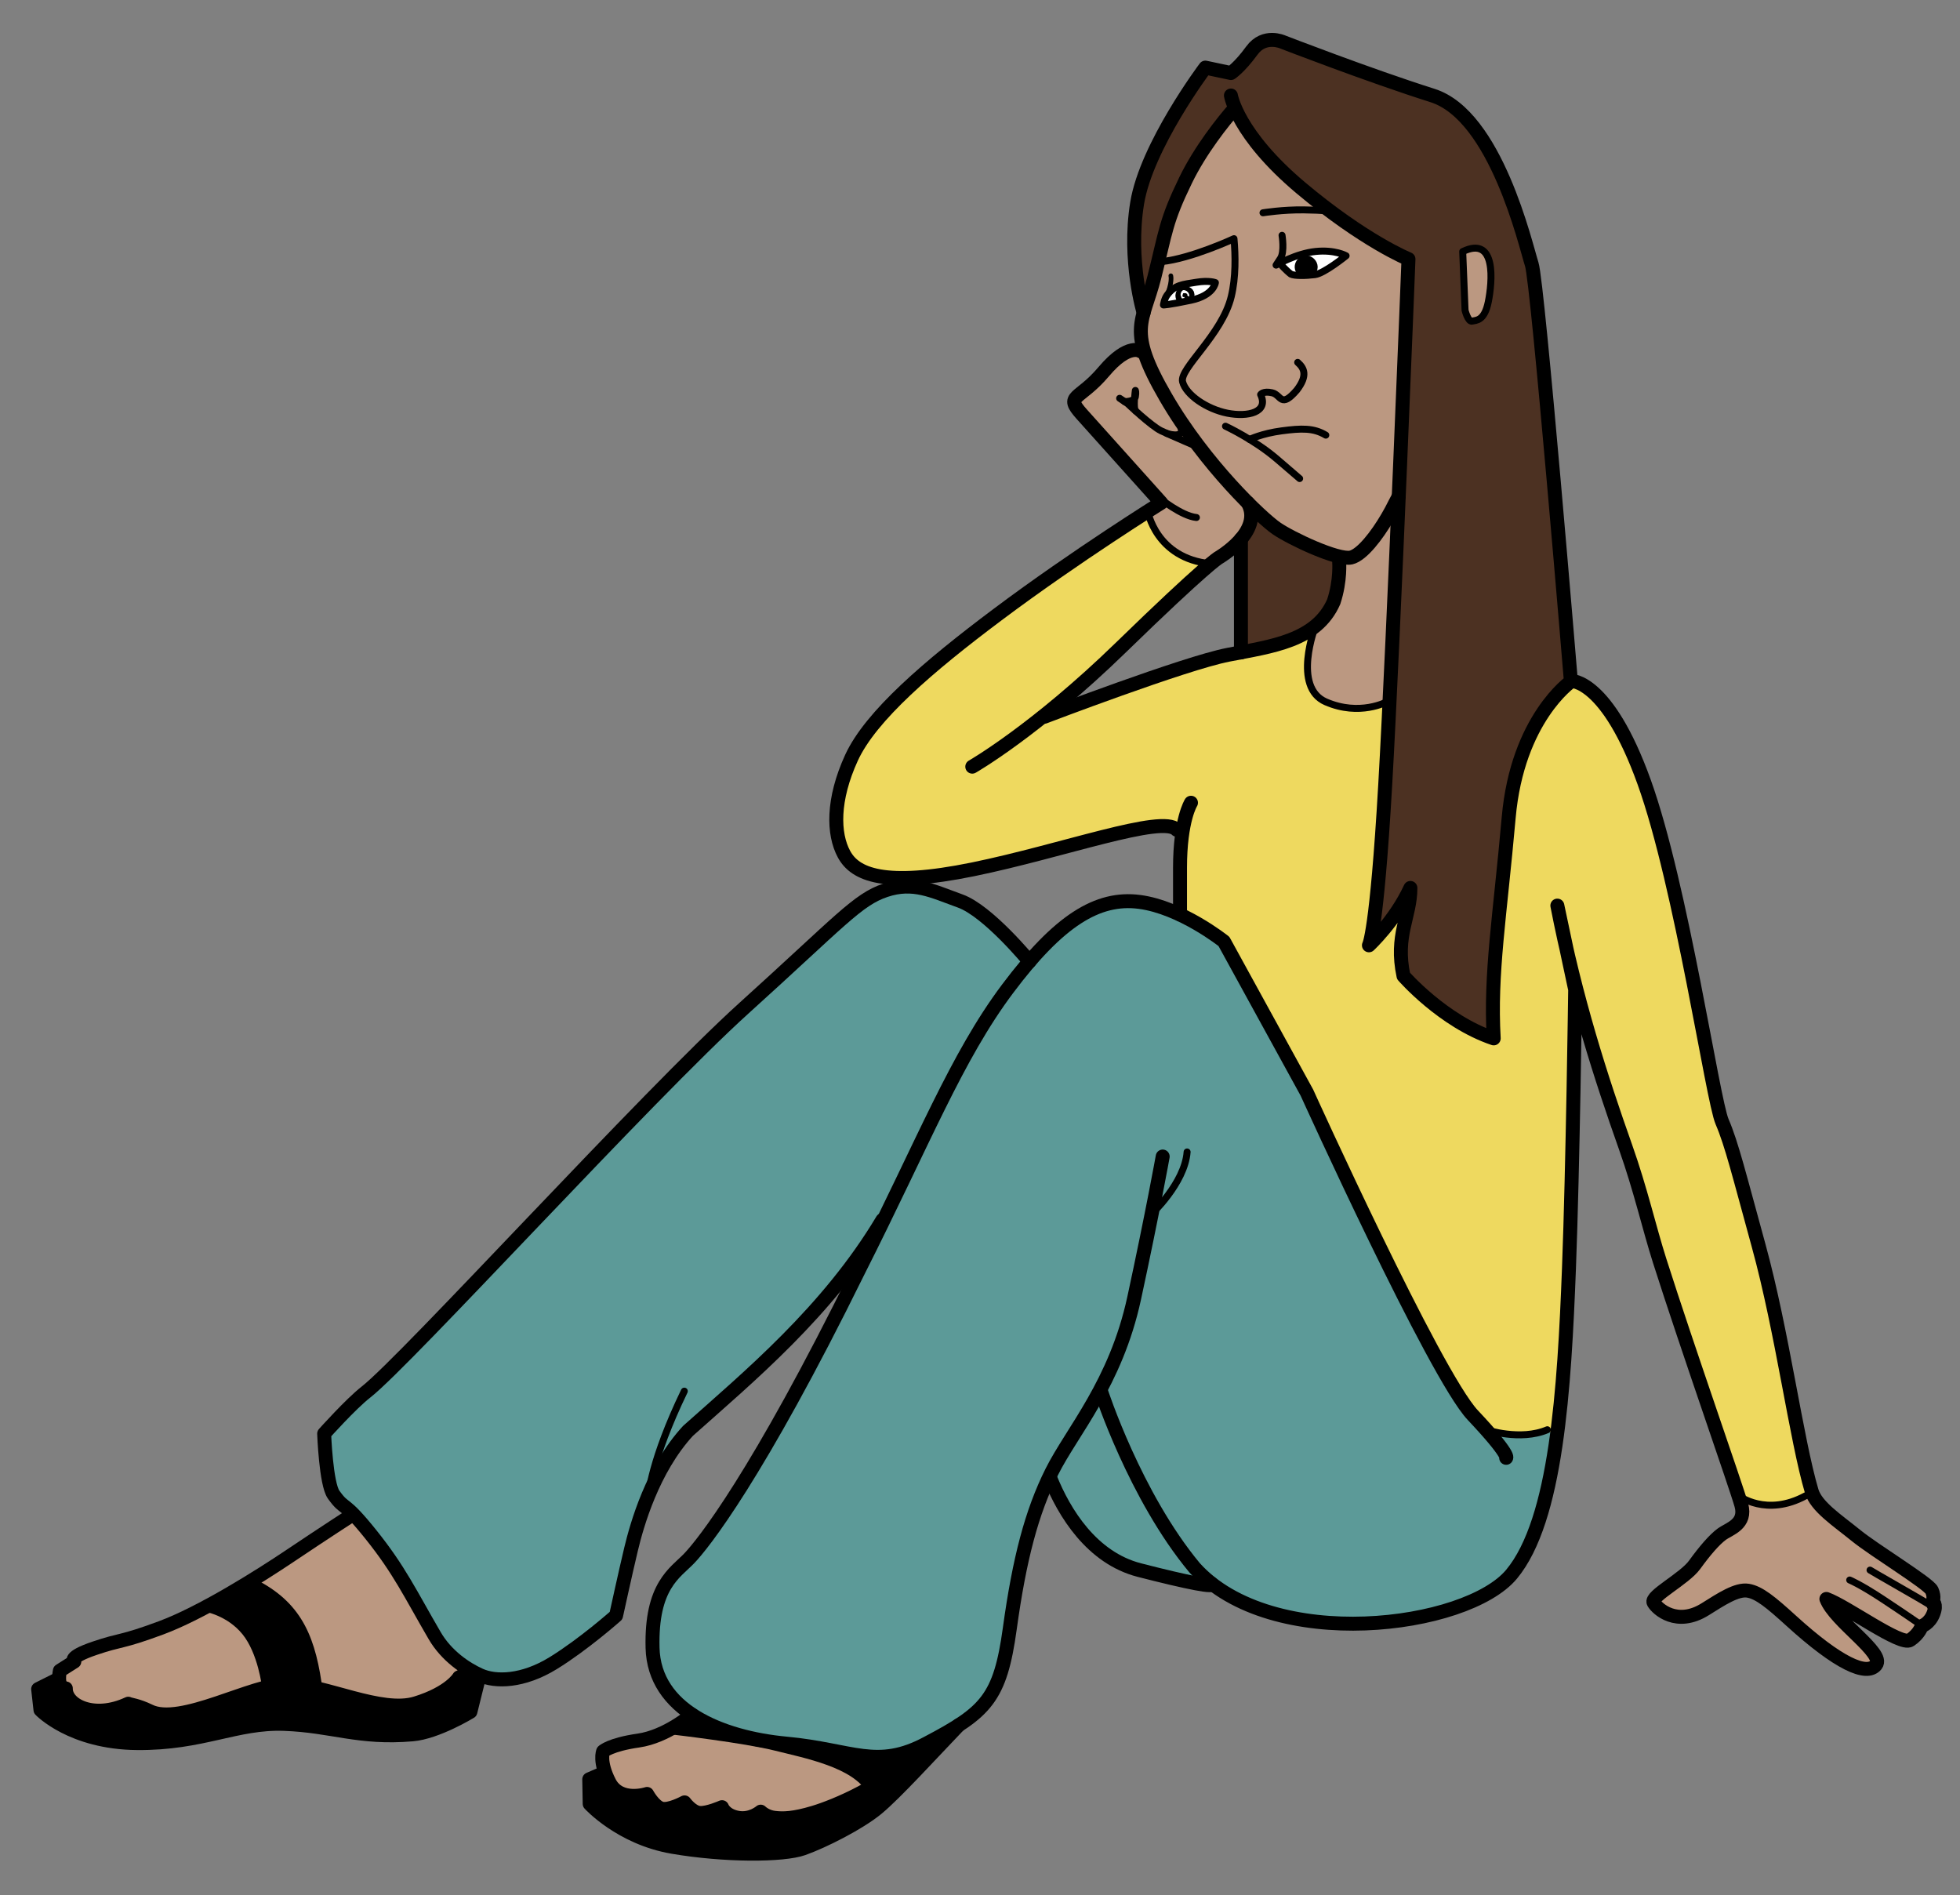 <?xml version="1.0" encoding="utf-8"?>
<!-- Generator: Adobe Illustrator 16.0.0, SVG Export Plug-In . SVG Version: 6.00 Build 0)  -->
<!DOCTYPE svg PUBLIC "-//W3C//DTD SVG 1.1//EN" "http://www.w3.org/Graphics/SVG/1.1/DTD/svg11.dtd">
<svg version="1.1" id="Layer_1" xmlns="http://www.w3.org/2000/svg" xmlns:xlink="http://www.w3.org/1999/xlink" x="0px" y="0px"
	 width="421.324px" height="407.352px" viewBox="0 0 421.324 407.352" enable-background="new 0 0 421.324 407.352"
	 xml:space="preserve">
<rect x="0" y="0" width="421.324" height="407.352" fill="#808080" stroke="none"/>
<g>
	<path fill="#BB9881" d="M314.43,54.507c7.34-3.55,6.34,6.62,5.5,10.79c-0.83,4.16-2.601,3.94-3.479,4.16
		c-0.881,0.22-1.521-2.33-1.521-2.33C314.77,62.626,314.43,54.507,314.43,54.507z"/>
	<path fill="#BB9881" d="M257.89,96.667c3.641,4.76,7.329,8.82,10.35,11.85c1.6,2.9,0.32,5.67-1.49,7.8
		c-2.06,2.42-4.818,4.01-4.818,4.01s-0.352,0.19-1.66,1.28c-11.16-1.05-13.34-10.21-13.551-11.27c1.841-1.18,2.9-1.84,2.9-1.84
		s-13.189-14.7-17.021-18.96c-3.83-4.26-0.67-2.91,4.681-9.24c5.35-6.34,7.959-4.34,7.959-4.34l0.65-0.2
		c0.729,2.56,2.189,5.72,4.689,10.04C252.83,89.687,255.35,93.347,257.89,96.667z M244.1,88.757c-0.312-0.36-0.302-1.58-0.229-2.64
		c0.1-0.11,0.16-0.23,0.189-0.38c0.189-1.07,0-1.38,0-1.38s-0.12,0.82-0.189,1.76c-0.551,0.67-2.121,0.64-2.121,0.64l0.621,0.41
		C242.369,87.167,243.089,87.856,244.1,88.757z"/>
	<path fill="#BB9881" d="M282.729,135.106l-0.05-0.06c1.67-1.35,3.05-3.06,4.02-5.28c1.51-4.58,1.17-8.59,1.17-8.59l0.24-1.07
		c0.971,0.21,1.78,0.29,2.32,0.16c0.6-0.14,1.27-0.53,1.979-1.11c2.58-2.1,5.58-6.68,7.42-10.43l0.84-1.6h0.021
		c-0.641,14.99-1.352,30.92-1.99,44.2l-0.6-0.03c0,0-5.842,3.17-13.102,0C277.859,148.187,282.56,135.566,282.729,135.106z"/>
	<path fill="#BB9881" d="M274.609,57.247l0.7,0.01c0,0,1.12,1.29,2.188,2.1c0.75,0.39,3.182,0.36,5.17,0.11
		c1.99-0.25,6.69-4.06,6.69-4.06s-2.36-1.35-6.55-0.92C279.27,54.836,275.649,56.687,274.609,57.247z M268.24,108.517
		c-3.021-3.03-6.711-7.09-10.351-11.85c-2.54-3.32-5.062-6.98-7.312-10.87c-2.5-4.32-3.959-7.48-4.688-10.04
		c-0.972-3.3-0.75-5.6-0.062-8.11c0.58-2.15,1.5-4.44,2.312-7.64c2.479-9.82,2.409-11.96,6.729-20.85
		c3.159-6.5,8.069-12.66,10.5-15.41l0.139-0.06c1.451,3.36,5.111,9.55,14.092,17.1c13.67,11.5,23.17,15.34,23.17,15.34
		s-0.939,23.98-2.08,51h-0.021l-0.84,1.6c-1.84,3.75-4.84,8.33-7.42,10.43c-0.709,0.58-1.38,0.97-1.979,1.11
		c-0.54,0.13-1.352,0.05-2.32-0.16c-4.119-0.9-11.189-4.35-13.71-6.09C273.298,113.257,271.048,111.336,268.24,108.517z
		 M250.819,63.967c-0.579,0.85-0.72,2.02-0.72,2.02c0.08,0,1.199-0.02,5.93-1.02c4.92-1.05,5.24-3.78,5.24-3.78
		s-1.359-0.54-4.141-0.08c-2.791,0.47-4.641,0.51-6.271,2.79C250.839,63.917,250.83,63.937,250.819,63.967z"/>
	<path fill="#BB9881" d="M415.43,344.708c0,0,1,0.42,0.17,2.59s-2.521,2.67-2.521,2.67s-0.479,1.66-2.479,3
		c-2,1.33-13.5-7.17-18-8.84c1.83,4.83,12.67,11.67,10.67,14.17s-8.13-0.291-18.21-9.461c-4.41-4.01-6.932-6.09-9.32-6.49
		c-2.39-0.389-5.74,1.83-9.17,3.98c-6.102,3.83-10.33-0.051-11.109-1.42c-0.779-1.359,6.641-5.109,8.811-8.109
		c2.16-3,4.239-5.42,5.83-6.58c1.58-1.17,5.38-2.131,4.21-6.301c-0.12-0.42-0.33-1.09-0.62-1.979l0.04-0.012c0,0,5.95,4.641,14.45,0
		l1.359-0.67c1.16,3.211,5.521,6.061,9.391,9.211c4,3.25,15.67,10.33,16.34,11.83C415.93,343.797,415.43,344.708,415.43,344.708z"/>
	<path fill="#BB9881" d="M144.779,372.547c1.32,0.16,15.59,1.859,21.83,3.43c6.359,1.59,16.59,3.529,20.13,8.9
		c-4.74,2.689-9.3,4.43-11.78,5.18c-4.399,1.32-6.609,1.34-8.479,1.119c-1.86-0.209-2.96-1.33-2.96-1.33s-2.11,1.84-4.92,1.32
		c-2.811-0.52-3.4-2.279-3.4-2.279s-3.14,1.391-4.82,1.24c-1.689-0.15-3.229-2.271-3.229-2.271s-3.33,1.811-4.97,1.34
		c-1.641-0.479-3.091-3.148-3.091-3.148s-5.819,1.939-8.1-2.521c-0.38-0.75-0.67-1.43-0.9-2.051
		c-1.09-3.068-0.439-4.578-0.439-4.578s1.53-1.461,7.58-2.33c2.66-0.391,5.18-1.5,7.189-2.631L144.779,372.547z"/>
	<path fill="#BB9881" d="M57.049,362.938l0.051,0.199c-8.091,2.1-19.49,7.859-25,5.07c-2.57-1.24-4.07-1.311-4.53-1.561
		c-7.37,3.469-13.49,0.34-13.42-3.281c-1.13-0.039-1.061-0.658-1.061-0.658c-0.229-0.262-0.33-0.66-0.359-1.102
		c-0.09-0.949,0.14-2.051,0.14-2.051l3.11-1.969c0,0-1.53-0.852,4.34-2.852c5.88-2,5.49-1.119,14.26-4.369
		c2.88-1.061,6.13-2.619,9.46-4.381l0.07,0.131c0,0,5.109,0.818,8.609,5.141C56.219,355.586,57.049,362.938,57.049,362.938z"/>
	<path fill="#EED95F" d="M336.609,203.816c-0.58-2.739-1.23-5.79-1.84-8.73C335.35,198.057,335.958,200.977,336.609,203.816z
		 M336.77,204.557c1.028,4.859,1.83,8.568,1.83,8.568s-0.5,38.142-1.33,59.842c-0.45,11.83-1.052,24.109-2.472,35.07l-2.18-0.281
		c-5.82,2.471-13.15,0-13.15,0c-0.799-0.898-1.75-1.939-2.868-3.129c-8.17-8.66-35.67-69.33-35.67-69.33l-17.83-32.5
		c0,0-4.07-3.26-9.46-5.77l0.02-0.04c0,0,0-0.29,0-10c0-3.32,0.24-5.96,0.58-8l-1.289-0.2c-3-3.33-24.66,4.6-43.781,8.51
		c-6.14,1.26-10.95,1.82-14.729,1.86c-8,0.1-11.391-2.14-13.01-5.11c-2.37-4.38-2.521-11.73,1.609-20.73
		c4.12-9,16.59-19.68,31.391-30.77c12.898-9.66,26.488-18.51,32.289-22.21c0.211,1.06,2.391,10.22,13.551,11.27
		c-2.311,1.92-7.62,6.63-19.34,18.02c-6.182,6.01-11.82,10.88-16.58,14.69l0.148,0.19c0,0,30.142-11.51,39.511-13.33
		c0.909-0.18,1.829-0.35,2.739-0.52c6-1.13,11.84-2.29,15.932-5.61l0.05,0.06c-0.17,0.46-4.87,13.08,2.271,16.19
		c7.26,3.17,13.101,0,13.101,0l0.601,0.03c-0.341,6.78-0.65,12.87-0.931,17.8c-1.83,32-3.5,34.5-3.5,34.5s5.66-5.27,8.91-12.329
		c0,6.25-3.351,10.14-1.479,18.91c0,0,8.459,9.74,19.389,13.42c-0.799-14.021,1.342-26.209,3.222-47.459
		c1.87-21.25,13.37-29.24,13.37-29.24s0-0.04-0.012-0.13h0.012c0,0,7.75-0.5,15.75,21.75s14.71,68.27,16.75,73
		c2.05,4.729,3.71,11.531,7.85,26.591c5.11,18.59,8.08,41.579,11.41,52.812c0.029,0.1,0.061,0.209,0.1,0.309l-1.358,0.67
		c-8.5,4.641-14.45,0-14.45,0l-0.04,0.012c-2.59-7.98-11.521-33.531-16.92-50.471c-2.28-7.16-4.09-15.29-7.34-24.45
		C345,234.497,340.41,220.477,336.77,204.557z"/>
	<path fill="#4C3122" d="M265.509,23.687l-0.141,0.06c-2.43,2.75-7.34,8.91-10.5,15.41c-4.32,8.89-4.25,11.03-6.729,20.85
		c-0.811,3.2-1.73,5.49-2.311,7.64c0,0-3.391-11.18-1.391-23.52c2-12.33,14.66-29.17,14.66-29.17l5.5,1.17c0,0,1.84-1.17,4.5-4.83
		c2.67-3.67,6.67-1.84,6.67-1.84s18.5,7.17,32.17,11.5c13.66,4.33,20,32.17,21.33,36.3c1.3,4.03,8.09,85.83,8.398,89.54
		c0.012,0.09,0.012,0.13,0.012,0.13s-11.5,7.99-13.37,29.24c-1.88,21.25-4.021,33.44-3.222,47.458
		c-10.93-3.68-19.39-13.42-19.39-13.42c-1.87-8.77,1.479-12.659,1.479-18.909c-3.25,7.06-8.909,12.329-8.909,12.329
		s1.67-2.5,3.5-34.5c0.278-4.93,0.59-11.02,0.93-17.8c0.64-13.28,1.351-29.21,1.99-44.2c1.14-27.02,2.08-51,2.08-51
		s-9.5-3.84-23.171-15.34C270.619,33.237,266.958,27.047,265.509,23.687z M319.93,65.297c0.84-4.17,1.84-14.34-5.5-10.79
		c0,0,0.34,8.12,0.5,12.62c0,0,0.64,2.55,1.521,2.33C317.33,69.237,319.1,69.457,319.93,65.297z"/>
	<path fill="#5C9A98" d="M236.43,299.336c-3.802,7.121-7.882,12.551-10.33,17.461c-0.2,0.4-0.392,0.799-0.58,1.199
		c-3.99,8.391-6.479,18.189-8.45,32.5c-1.64,11.869-3.88,16.211-11.021,20.791c-1.88,1.219-4.109,2.449-6.75,3.84
		c-1.279,0.689-2.479,1.229-3.619,1.66c-8.57,3.18-14.101-0.4-26.61-1.562c-7.43-0.688-14.88-2.639-20.34-6.27
		c-4.98-3.289-8.3-7.959-8.46-14.32c-0.33-13.33,4.84-16.08,7.83-19.17c2.989-3.09,14.67-17.68,36.33-61.67
		c1.949-3.859,3.77-7.529,5.47-11.029c10.75-22.029,17.21-37.15,26.7-49.801c1.618-2.159,3.18-4.109,4.688-5.859
		c8.771-10.19,15.961-13.81,23.642-12.81c3,0.39,6.021,1.47,8.71,2.73c5.39,2.51,9.46,5.77,9.46,5.77l17.83,32.5
		c0,0,27.5,60.67,35.67,69.33c1.118,1.189,2.069,2.23,2.868,3.131c0,0,7.33,2.469,13.15,0l2.18,0.279
		c-1.709,13.141-4.6,24.398-9.868,30.76c-9.04,10.92-46.302,16.33-64.642,1.891c-1.27-0.99-2.438-2.08-3.51-3.27
		c-12.83-15.432-20.119-37.961-20.119-37.961L236.43,299.336z"/>
	<path fill="#4C3122" d="M288.109,120.106l-0.24,1.07c0,0,0.34,4.01-1.17,8.59c-0.97,2.22-2.35,3.93-4.02,5.28
		c-4.092,3.32-9.932,4.48-15.932,5.61v-24.34c1.812-2.13,3.09-4.9,1.49-7.8c2.811,2.82,5.061,4.74,6.16,5.5
		C276.919,115.757,283.99,119.207,288.109,120.106z"/>
	<path fill="#5C9A98" d="M260.27,340.708c1.771,1.26-5.09-0.141-15.34-2.781c-10.25-2.629-16.19-12.33-19.19-19.83l-0.22-0.1
		c0.188-0.4,0.38-0.799,0.58-1.199c2.448-4.91,6.528-10.34,10.33-17.461l0.229,0.121c0,0,7.289,22.529,20.119,37.959
		c1.07,1.189,2.24,2.279,3.51,3.27L260.27,340.708z"/>
	<path fill="#5C9A98" d="M139.399,321.827c0,0.01,0,0.01,0,0.01c-1.96,4.68-3.12,8.971-3.74,11.561
		c-1.229,5.17-3.229,14.311-3.229,14.311s-6.94,6.17-13.5,10.211c-6.561,4.039-12.41,4.109-15.75,2.6
		c-0.961-0.43-2.021-1-3.101-1.699c-2.39-1.551-4.89-3.791-6.649-6.811c-5.33-9.16-7.561-14.08-13.721-21.74
		c-1.729-2.16-2.91-3.488-3.77-4.369c-2.21-2.25-2.33-1.551-4.221-4.182c-1.649-2.301-2.039-13.109-2.039-13.109
		s5.729-6.398,8.979-8.939c8.72-6.799,60.521-63.779,81.271-82.529s24.409-23.34,30.42-25.34c1.47-0.49,2.83-0.73,4.119-0.78
		c3.99-0.17,7.41,1.46,11.94,3.09c6,2.16,14.88,13,14.88,13c-1.511,1.75-3.07,3.7-4.689,5.86c-9.49,12.648-15.95,27.771-26.7,49.8
		l-0.21-0.101c-11.76,19.689-28.92,33.851-41.8,45.34C144.089,312.137,141.35,317.167,139.399,321.827z"/>
	<path d="M186.739,384.877c3.69-2.102,7.47-4.771,10.479-8l-1.539-0.09c1.14-0.432,2.34-0.971,3.619-1.66
		c2.641-1.391,4.87-2.621,6.75-3.84l0.011,0.01c-5.801,6.049-13.61,14.619-17.5,17.84c-3.9,3.221-11.58,7.08-15.91,8.629
		c-4.33,1.541-16.96,1.561-28.101-0.359c-11.149-1.92-17.79-9.238-17.79-9.238l-0.09-5.271l2.61-1.131l0.81-0.289
		c0.23,0.619,0.521,1.301,0.9,2.051c2.28,4.459,8.1,2.52,8.1,2.52s1.45,2.67,3.091,3.15c1.64,0.471,4.97-1.34,4.97-1.34
		s1.54,2.119,3.229,2.27c1.681,0.15,4.82-1.24,4.82-1.24s0.59,1.762,3.4,2.281s4.92-1.32,4.92-1.32s1.1,1.119,2.96,1.33
		c1.87,0.221,4.08,0.199,8.479-1.121C177.439,389.307,181.999,387.567,186.739,384.877z"/>
	<path d="M195.68,376.788l1.539,0.09c-3.01,3.229-6.789,5.898-10.479,8c-3.54-5.371-13.771-7.311-20.13-8.9
		c-6.24-1.57-20.51-3.27-21.83-3.43l-0.36-0.609c2.58-1.461,4.29-2.951,4.29-2.951l0.021-0.029c5.46,3.631,12.91,5.58,20.34,6.27
		C181.579,376.387,187.109,379.967,195.68,376.788z"/>
	<path d="M102.699,362.006l-1.58,6.371c0,0-7.2,4.41-12.46,4.859c-11.6,0.988-17.18-1.871-27.56-2.25
		c-10.381-0.371-17.551,4.25-31.65,4.129c-14.1-0.129-20.75-7.129-20.75-7.129l-0.5-4.48l3.83-1.92l0.7,0.021
		c0.029,0.439,0.13,0.84,0.359,1.1c0,0-0.069,0.619,1.061,0.66c-0.07,3.619,6.05,6.75,13.42,3.279c0.46,0.25,1.96,0.32,4.53,1.561
		c5.51,2.791,16.909-2.971,25-5.07c1.79-0.459,3.409-0.738,4.77-0.719c1.271,0.02,2.65,0.199,4.09,0.469
		c7.641,1.451,17.17,5.59,23.41,3.682c7.41-2.271,9.3-5.592,9.3-5.592l1.36-1.459L102.699,362.006z"/>
	<path fill="#BB9881" d="M100.079,358.817l-0.229,0.529l0.18,0.17l-1.36,1.459c0,0-1.89,3.32-9.3,5.592
		c-6.24,1.908-15.77-2.23-23.41-3.682l2.41-0.709c-1.59-10.779-4.89-17.32-14.42-21.91c3.27-2.01,6.28-3.971,8.67-5.58
		c7.01-4.711,13.25-8.729,13.25-8.729l0.07-0.061c0.859,0.881,2.04,2.209,3.77,4.369c6.16,7.66,8.391,12.58,13.721,21.74
		C95.189,355.026,97.689,357.266,100.079,358.817z"/>
	<path d="M68.369,362.176l-2.41,0.711c-1.439-0.271-2.819-0.451-4.09-0.471c-1.36-0.02-2.979,0.26-4.77,0.721l-0.051-0.201
		c0,0-0.83-7.35-4.33-11.68c-3.5-4.32-8.609-5.141-8.609-5.141l-0.07-0.129c3.34-1.779,6.75-3.771,9.91-5.721
		C63.479,344.856,66.779,351.397,68.369,362.176z"/>
	<path d="M254.761,63.806c-1,0.31-0.439-0.76-0.439-0.76C255.131,62.796,255.761,63.486,254.761,63.806z"/>
	<path d="M280.292,56.546c0.95-0.63,2.2,1.06,0.89,1.56C279.872,58.606,279.341,57.167,280.292,56.546z"/>
	<path fill="#FFFFFF" d="M282.671,59.036c-1.99,0.25-4.42,0.28-5.18-0.11c-1.061-0.81-2.19-2.1-2.19-2.1l-0.689-0.01
		c1.04-0.56,4.66-2.41,8.2-2.76c4.18-0.43,6.55,0.92,6.55,0.92S284.662,58.786,282.671,59.036z M281.181,58.106
		c1.311-0.5,0.061-2.19-0.89-1.56C279.341,57.167,279.872,58.606,281.181,58.106z"/>
	<path fill="#FFFFFF" d="M254.761,63.806c1-0.32,0.37-1.01-0.439-0.76C254.322,63.046,253.761,64.116,254.761,63.806z
		 M250.812,63.556c0.01-0.03,0.029-0.06,0.05-0.09c1.63-2.28,3.479-2.33,6.27-2.79c2.78-0.47,4.13,0.07,4.13,0.07
		s-0.31,2.74-5.229,3.78c-4.91,1.05-5.93,1.03-5.93,1.03S250.242,64.396,250.812,63.556z"/>
</g>
<g>
	<path fill="none" stroke="#000000" stroke-width="3" stroke-linecap="round" stroke-linejoin="round" d="M265.371,23.313
		c-2.428,2.756-7.347,8.915-10.5,15.41c-4.324,8.89-4.252,11.033-6.729,20.852c-2.478,9.818-6.048,11.164,2.437,25.789
		c8.48,14.625,20.705,26.079,23.825,28.225c3.119,2.145,13.175,6.906,16.022,6.247c0.605-0.141,1.273-0.53,1.982-1.106
		c2.582-2.102,5.58-6.681,7.418-10.431l0.84-1.601"/>
	<path fill="none" stroke="#000000" stroke-width="3" stroke-linecap="round" stroke-linejoin="round" d="M264.6,20.528
		c0,0,1.334,8.333,15,19.833c13.667,11.5,23.167,15.334,23.167,15.334s-3.165,81.003-4.999,113.003c-1.833,32-3.5,34.5-3.5,34.5
		c0.001,0,5.665-5.271,8.915-12.333c0,6.25-3.35,10.142-1.487,18.906c0,0,8.46,9.748,19.394,13.431
		c-0.797-14.025,1.345-26.21,3.22-47.46s13.375-29.244,13.375-29.244s-7.081-85.549-8.415-89.674
		c-1.332-4.125-7.666-31.963-21.332-36.294c-13.668-4.331-32.168-11.497-32.168-11.497s-3.999-1.832-6.666,1.834
		s-4.502,4.833-4.502,4.833l-5.498-1.167c0,0-12.667,16.835-14.667,29.168s1.396,23.518,1.396,23.518"/>
	<path fill="none" stroke="#000000" stroke-width="1.5" stroke-linecap="round" stroke-linejoin="round" d="M278.951,77.895
		c1.402,1.237,2.209,2.826-0.174,5.947c-3.504,4.062-3.316,1.059-5.296,0.594c-1.987-0.462-2.495,0.373-2.495,0.373
		c1.801,3.818-2.744,4.882-7.166,4.004c-4.426-0.889-8.871-3.926-9.611-6.752c-0.729-2.828,8.492-10.108,10.465-18.317
		c0.996-4.141,0.912-8.82,0.584-12.441c0,0-9.262,4.312-15.637,4.938"/>
	<path fill="none" stroke="#000000" stroke-width="1.5" stroke-linecap="round" stroke-linejoin="round" d="M271.496,45.74
		c0,0,4.221-0.688,8.797-0.625c4.578,0.062,5.683,0.311,5.683,0.311"/>
	<path fill="none" stroke="#000000" stroke-width="1.5" stroke-linecap="round" stroke-linejoin="round" d="M257.128,60.676
		c-2.785,0.465-4.639,0.509-6.268,2.79c-0.611,0.855-0.761,2.086-0.761,2.086s1.017,0.021,5.933-1.021
		c4.914-1.042,5.233-3.78,5.233-3.78S259.914,60.211,257.128,60.676z"/>
	<path fill="none" stroke="#000000" stroke-linecap="round" stroke-linejoin="round" d="M251.683,59.282
		c0,0,0.418,1.501-1.073,4.729"/>
	<path fill="none" stroke="#000000" stroke-width="3" stroke-linecap="round" stroke-linejoin="round" d="M254.322,63.051
		c0.812-0.25,1.438,0.438,0.438,0.751C253.759,64.115,254.322,63.051,254.322,63.051z"/>
	<path fill="none" stroke="#000000" stroke-width="1.5" stroke-linecap="round" stroke-linejoin="round" d="M275.589,50.583
		c0,0,0.594,3.531-0.344,4.969c-0.938,1.438-0.938,1.438-0.938,1.438s4.312-2.512,8.5-2.938c4.188-0.426,6.552,0.926,6.552,0.926
		s-4.697,3.804-6.688,4.054s-4.422,0.281-5.178-0.104c-1.062-0.812-2.188-2.104-2.188-2.104"/>
	<path fill="none" stroke="#000000" stroke-width="3" stroke-linecap="round" stroke-linejoin="round" d="M280.292,56.542
		c0.953-0.625,2.203,1.062,0.891,1.562S279.341,57.167,280.292,56.542z"/>
	<path fill="none" stroke="#000000" stroke-width="1.5" stroke-linecap="round" stroke-linejoin="round" d="M263.433,91.615
		c0,0,6.188,2.875,11.062,7.062c4.873,4.187,4.875,4.188,4.875,4.188"/>
	<path fill="none" stroke="#000000" stroke-width="1.5" stroke-linecap="round" stroke-linejoin="round" d="M268.613,94.455
		c0,0,2.633-1.277,6.883-1.84c4.25-0.563,6.875-0.66,9.5,0.92"/>
	<path fill="none" stroke="#000000" stroke-width="1.5" stroke-linecap="round" stroke-linejoin="round" d="M314.425,54.075
		c0,0,0.341,8.121,0.507,12.621c0,0,0.64,2.554,1.521,2.334c0.881-0.22,2.646,0,3.479-4.167
		C320.766,60.696,321.766,50.53,314.425,54.075z"/>
	<path fill="none" stroke="#000000" stroke-width="3" stroke-linecap="round" stroke-linejoin="round" d="M287.867,120.749
		c0,0,0.344,4.012-1.168,8.59c-3.718,8.468-13.312,9.585-22.688,11.407c-9.377,1.821-39.516,13.328-39.516,13.328"/>
	<path fill="none" stroke="#000000" stroke-width="3" stroke-linecap="round" stroke-linejoin="round" d="M209.001,164.796
		c0,0,13.599-7.769,31.932-25.602s21-19.297,21-19.297s9.751-5.618,6.292-11.827"/>
	<path fill="none" stroke="#000000" stroke-width="3" stroke-linecap="round" stroke-linejoin="round" d="M245.238,75.529
		c0,0-2.605-2-7.955,4.333s-8.518,4.98-4.684,9.24c3.834,4.26,17.021,18.969,17.021,18.969s-18.201,11.317-35.19,24.047
		c-14.802,11.09-27.268,21.768-31.393,30.768s-3.979,16.354-1.604,20.729c2.373,4.375,8.607,7.162,27.731,3.25
		c19.125-3.912,40.785-11.838,43.785-8.505"/>
	<path fill="none" stroke="#000000" stroke-width="3" stroke-linecap="round" stroke-linejoin="round" d="M256.015,172.551
		c0,0-2.357,3.672-2.357,14.005s0,9.996,0,9.996"/>
	
		<line fill="none" stroke="#000000" stroke-width="3" stroke-linecap="round" stroke-linejoin="round" x1="266.753" y1="115.887" x2="266.753" y2="140.248"/>
	<path fill="none" stroke="#000000" stroke-width="1.5" stroke-linecap="round" stroke-linejoin="round" d="M246.696,109.804
		c0,0,1.728,10.248,13.575,11.373"/>
	<path fill="none" stroke="#000000" stroke-width="1.5" stroke-linecap="round" stroke-linejoin="round" d="M249.236,107.062
		c0,0,4.76,3.865,7.946,4.178"/>
	<path fill="none" stroke="#000000" stroke-width="1.5" stroke-linecap="round" stroke-linejoin="round" d="M257.891,96.239
		c0,0-6.146-2.624-8.271-3.624s-7.25-5.875-7.25-5.875l-1.688-1.125"/>
	<path fill="none" stroke="#000000" stroke-width="1.5" stroke-linecap="round" stroke-linejoin="round" d="M241.75,86.327
		c0,0,2.121,0.038,2.309-1.024s0-1.375,0-1.375s-0.555,3.875,0.083,4.441"/>
	<path fill="none" stroke="#000000" stroke-width="1.5" stroke-linecap="round" stroke-linejoin="round" d="M250.85,93.176
		c0,0,3.459,1.143,3.083-0.936"/>
	<path fill="none" stroke="#000000" stroke-width="1.5" stroke-linecap="round" stroke-linejoin="round" d="M282.736,134.665
		c0,0-5.01,13.034,2.26,16.201c7.269,3.167,13.103,0,13.103,0"/>
	<path fill="none" stroke="#000000" stroke-width="3" stroke-linecap="round" stroke-linejoin="round" d="M337.683,146.365
		c0,0,7.75-0.5,15.75,21.75s14.703,68.268,16.75,73c2.047,4.73,3.701,11.534,7.843,26.594c5.111,18.588,8.084,41.576,11.409,52.812
		c0.988,3.338,5.502,6.262,9.498,9.512c3.996,3.252,15.665,10.33,16.333,11.83s0.167,2.416,0.167,2.416s1.001,0.42,0.167,2.586
		c-0.834,2.168-2.519,2.668-2.519,2.668s-0.481,1.666-2.481,3c-2,1.332-13.501-7.168-18.001-8.834
		c1.833,4.832,12.668,11.668,10.667,14.166c-2.001,2.5-8.124-0.291-18.206-9.461c-4.41-4.014-6.928-6.09-9.318-6.482
		c-2.393-0.391-5.738,1.82-9.173,3.975c-6.104,3.83-10.329-0.053-11.106-1.416c-0.778-1.365,6.638-5.115,8.805-8.115
		s4.248-5.414,5.833-6.582c1.585-1.17,5.378-2.127,4.211-6.295c-1.167-4.166-11.544-33.623-17.544-52.455
		c-2.28-7.16-4.087-15.281-7.333-24.449c-5.293-14.951-10.808-32.014-14.668-51.925c1.794,8.551,3.831,18.042,3.831,18.042
		s-0.496,38.133-1.33,59.832c-1,26-2.666,54.168-12.332,65.834c-9.668,11.668-51.57,17.055-68.152-1.377
		c-12.832-15.434-20.123-37.963-20.123-37.963"/>
	<path fill="none" stroke="#000000" stroke-width="1.5" stroke-linecap="round" stroke-linejoin="round" d="M412.434,348.948
		c0,0-2.751-1.918-7.668-5.168s-7.152-4.15-7.152-4.15"/>
	<path fill="none" stroke="#000000" stroke-width="1.5" stroke-linecap="round" stroke-linejoin="round" d="M414.932,345.28
		c0,0,2.75,1.25-4.25-2.75s-8.697-5.031-8.697-5.031"/>
	<path fill="none" stroke="#000000" stroke-width="1.5" stroke-linecap="round" stroke-linejoin="round" d="M373.729,321.499
		c0,0,5.954,4.635,14.454,0"/>
	<path fill="none" stroke="#000000" stroke-width="3" stroke-linecap="round" stroke-linejoin="round" d="M323.768,313.366
		c0,0,1-0.5-7.166-9.166c-8.168-8.668-35.668-69.334-35.668-69.334l-17.833-32.5c0,0-9.167-7.333-18.167-8.5
		s-17.334,4.001-28.334,18.667c-11,14.666-17.933,32.639-32.167,60.827c-21.666,43.999-33.345,58.581-36.334,61.671
		c-2.989,3.09-8.159,5.84-7.825,19.174c0.334,13.332,14.604,19.281,28.792,20.594c14.188,1.314,19.4,5.73,30.233-0.104
		c12.666-6.666,15.699-9.633,17.767-24.633s4.7-25.035,9.033-33.701c4.333-8.668,13.742-19.001,17.705-37.334
		c3.962-18.335,6.129-30.429,6.129-30.429"/>
	<path fill="none" stroke="#000000" stroke-width="1.5" stroke-linecap="round" stroke-linejoin="round" d="M319.473,307.329
		c0,0,7.329,2.463,13.146,0"/>
	<path fill="none" stroke="#000000" stroke-width="1.5" stroke-linecap="round" stroke-linejoin="round" d="M247.354,261.146
		c0,0,7.329-6.78,7.829-13.53"/>
	<path fill="none" stroke="#000000" stroke-width="3" stroke-linecap="round" stroke-linejoin="round" d="M260.268,340.276
		c1.769,1.262-5.085-0.143-15.335-2.777c-10.25-2.633-16.191-12.332-19.191-19.828"/>
	<path fill="none" stroke="#000000" stroke-width="3" stroke-linecap="round" stroke-linejoin="round" d="M221.291,206.672
		c0,0-8.881-10.835-14.88-12.999c-6-2.163-10.057-4.312-16.062-2.31c-6.005,2.002-9.666,6.587-30.416,25.337
		c-20.75,18.75-72.554,75.733-81.276,82.537c-3.251,2.535-8.974,8.938-8.974,8.938s0.389,10.805,2.038,13.105
		c2.629,3.666,1.842,0.885,7.993,8.551c6.151,7.668,8.384,12.586,13.719,21.746c2.553,4.383,6.69,7.129,9.749,8.51
		c3.334,1.506,9.189,1.441,15.75-2.6c6.561-4.039,13.501-10.209,13.501-10.209s1.994-9.146,3.23-14.312
		c1.236-5.166,4.6-17.105,12.23-25.395c12.88-11.49,30.04-25.652,41.798-45.336"/>
	<path fill="none" stroke="#000000" stroke-width="1.5" stroke-linecap="round" stroke-linejoin="round" d="M139.395,321.409
		c0,0,0.539-7.545,7.705-22.377"/>
	<path fill="none" stroke="#000000" stroke-width="3" stroke-linecap="round" stroke-linejoin="round" d="M75.864,325.522
		c0,0-6.232,4.025-13.241,8.734c-7.007,4.709-19.284,12.424-28.049,15.674c-8.765,3.25-8.375,2.373-14.25,4.375
		c-5.875,2-4.348,2.85-4.348,2.85l-3.105,1.969c0,0-0.494,2.354,0.221,3.148c0,0-0.075,0.629,1.059,0.658
		c-0.076,3.625,6.049,6.75,13.421,3.285c0.46,0.25,1.958,0.316,4.523,1.562c6.723,3.402,22.238-5.918,29.771-5.793
		c8.016,0.137,20.089,6.424,27.505,4.15c7.414-2.273,9.299-5.592,9.299-5.592"/>
	<path fill="none" stroke="#000000" stroke-width="3" stroke-linecap="round" stroke-linejoin="round" d="M99.846,358.917
		l2.854,2.662l-1.58,6.367c0,0-7.196,4.41-12.457,4.857c-11.603,0.99-17.188-1.873-27.566-2.248
		c-10.378-0.375-17.546,4.25-31.648,4.125c-14.102-0.125-20.748-7.129-20.748-7.129l-0.5-4.477l3.826-1.916"/>
	<path fill="none" stroke="#000000" stroke-width="1.5" stroke-linecap="round" stroke-linejoin="round" d="M44.111,345.682
		c0,0,5.11,0.82,8.611,5.148s4.328,11.672,4.328,11.672"/>
	<path fill="none" stroke="#000000" stroke-width="1.5" stroke-linecap="round" stroke-linejoin="round" d="M53.67,339.698
		c9.751,4.6,13.088,11.172,14.703,22.045"/>
	<path fill="none" stroke="#000000" stroke-width="3" stroke-linecap="round" stroke-linejoin="round" d="M148.713,368.561
		c0,0-5.434,4.709-11.484,5.576c-6.051,0.865-7.584,2.334-7.584,2.334s-0.936,2.176,1.346,6.629
		c2.282,4.453,8.102,2.512,8.102,2.512s1.449,2.676,3.09,3.152s4.967-1.338,4.967-1.338s1.541,2.121,3.229,2.271
		c1.687,0.15,4.82-1.24,4.82-1.24s0.59,1.758,3.401,2.279c2.811,0.52,4.917-1.316,4.917-1.316s1.099,1.113,2.965,1.33
		c1.867,0.219,4.078,0.197,8.482-1.129c4.404-1.324,15.379-5.787,22.253-13.178"/>
	<path fill="none" stroke="#000000" stroke-width="3" stroke-linecap="round" stroke-linejoin="round" d="M129.276,381.338
		l-2.611,1.127l0.095,5.275c0,0,6.637,7.316,17.785,9.234s23.773,1.896,28.104,0.355c4.331-1.543,12.012-5.406,15.908-8.625
		c3.896-3.217,11.698-11.791,17.5-17.842"/>
	<path fill="none" stroke="#000000" stroke-width="1.5" stroke-linecap="round" stroke-linejoin="round" d="M144.677,372.11
		c0,0,15.382,1.789,21.932,3.432c6.55,1.641,17.21,3.652,20.434,9.404"/>
</g>
</svg>
